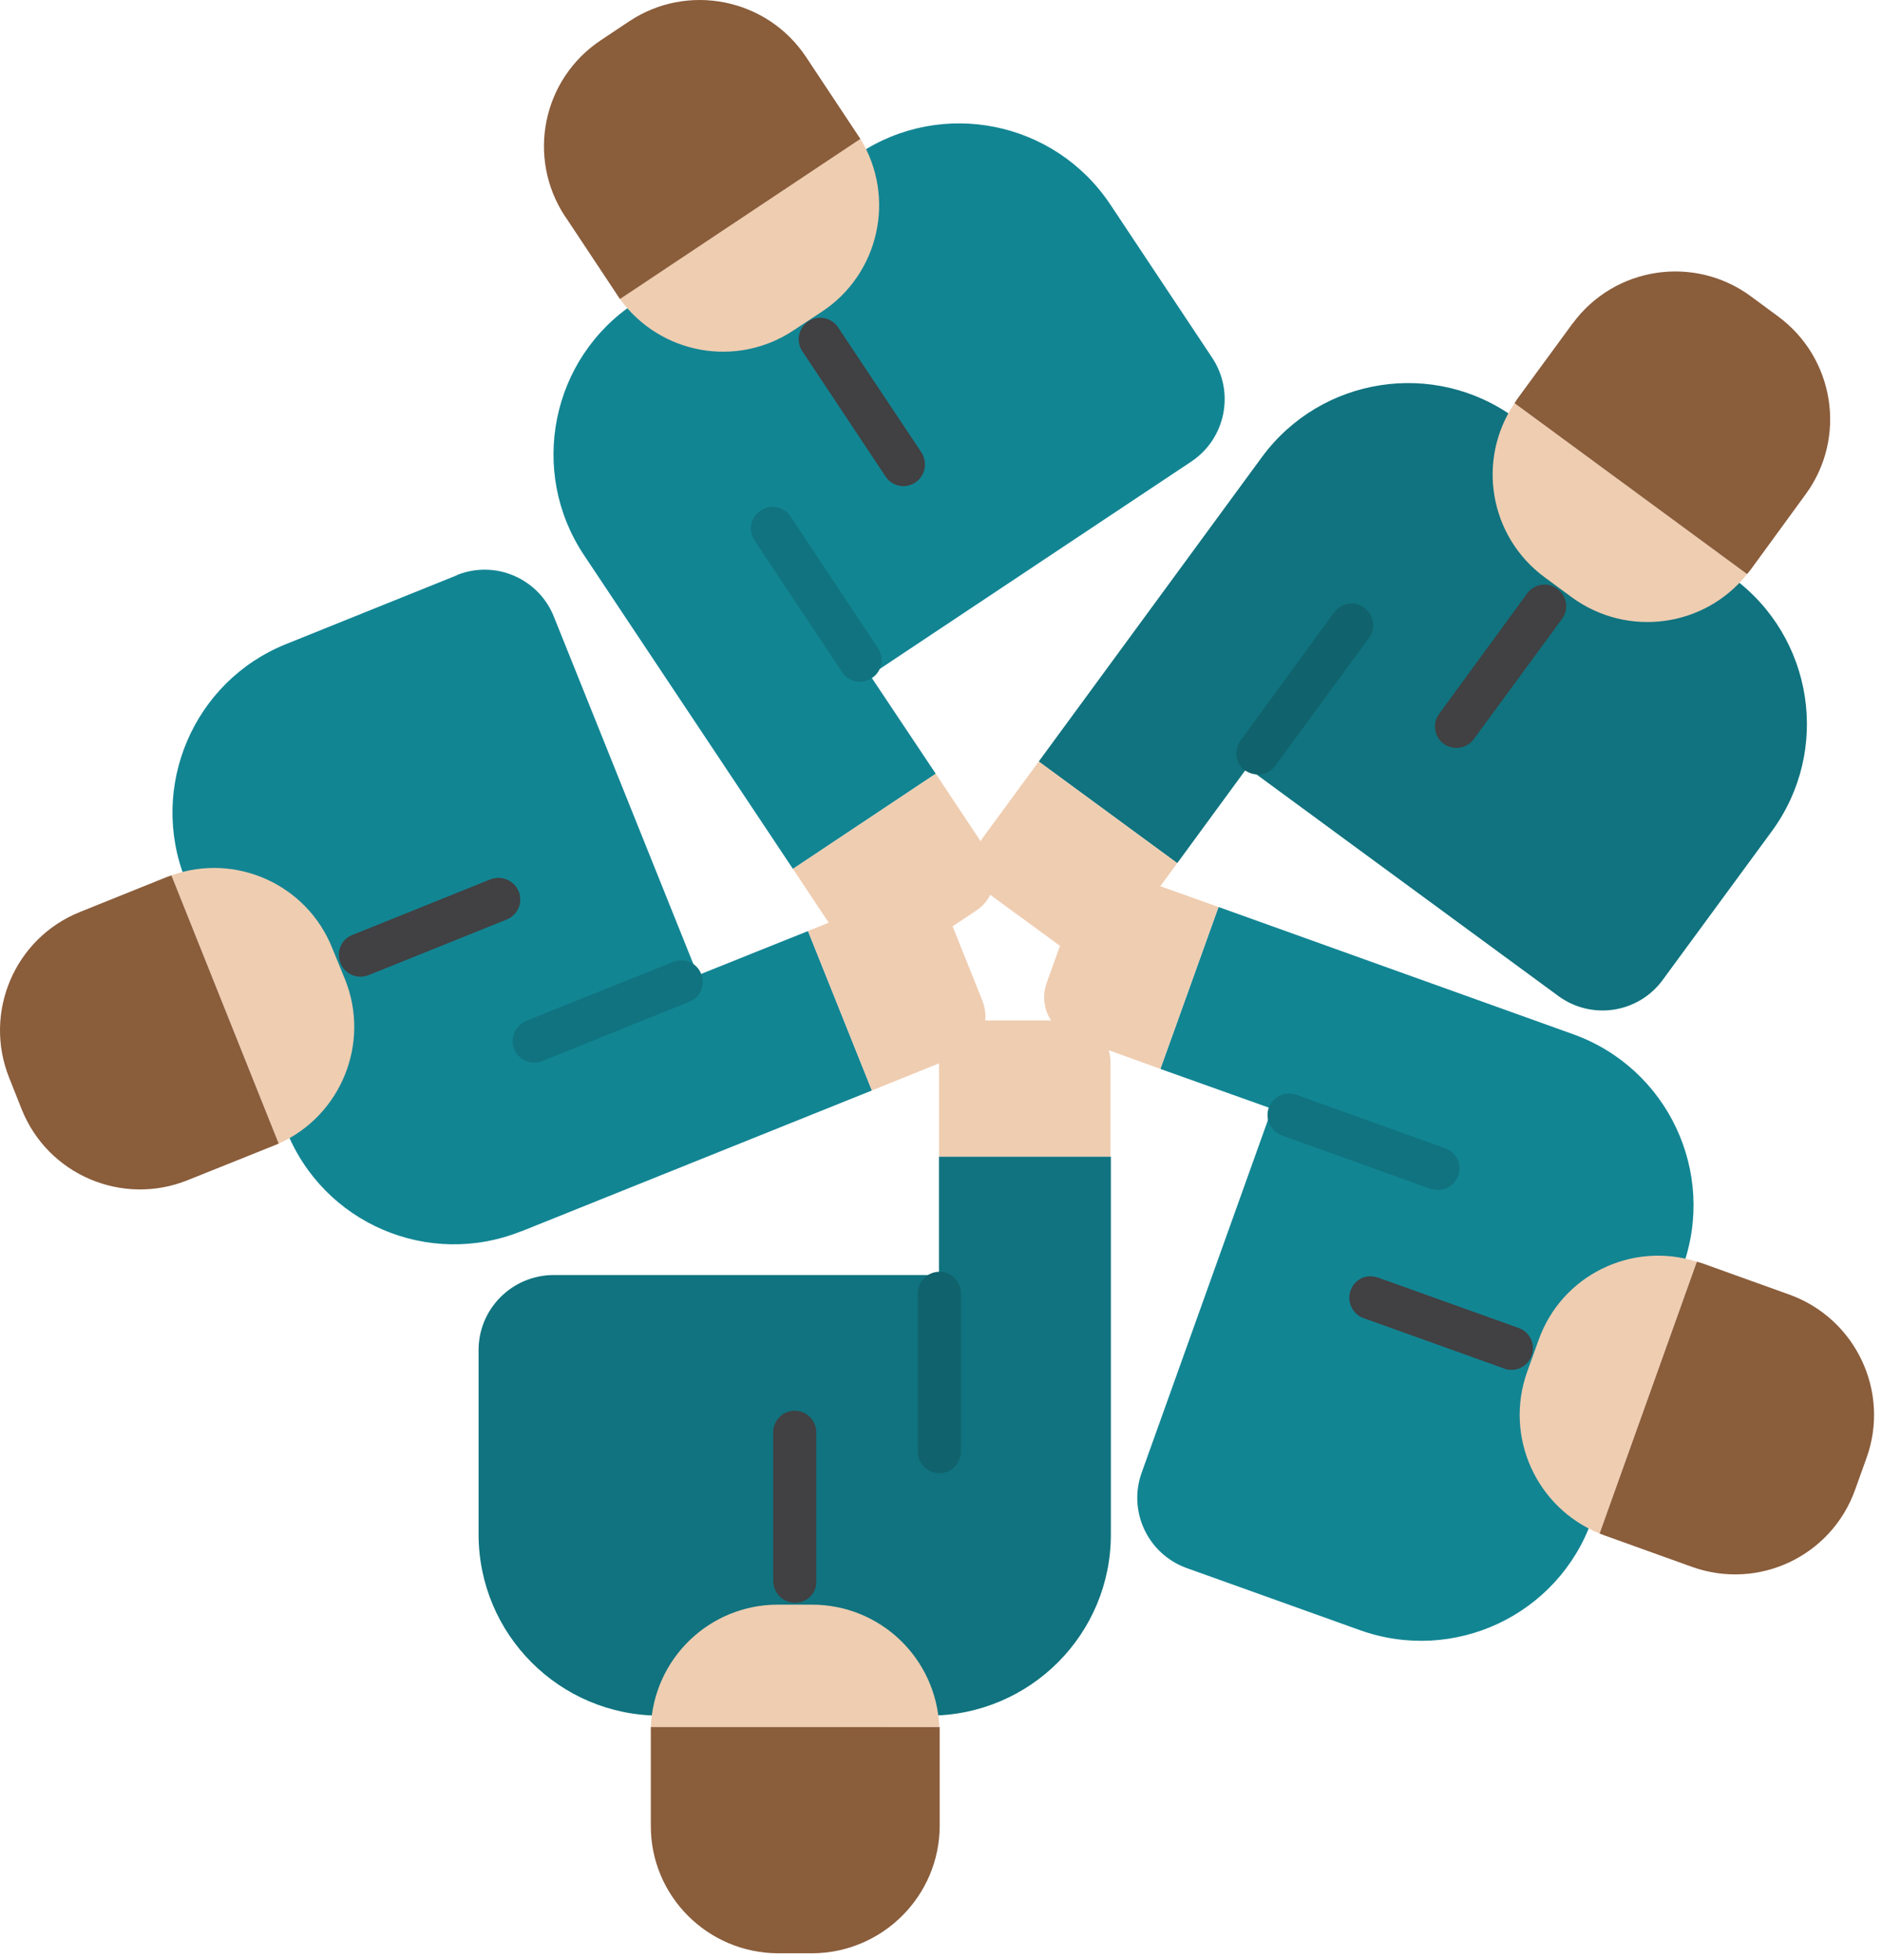 <svg width="244" height="254" viewBox="0 0 244 254" fill="none" xmlns="http://www.w3.org/2000/svg" xmlns:xlink="http://www.w3.org/1999/xlink">
<path d="M144.023,198.748L144.023,149.852L121.738,149.852L121.738,165.205L71.725,165.205C66.375,165.251 62.048,169.578 62.048,174.928L62.048,198.795C62.048,211.775 72.562,222.29 85.542,222.29L85.589,222.29L120.575,222.29C133.555,222.243 144.07,211.729 144.023,198.748Z" fill="#10737F"/>
<path d="M121.784,223.778C121.412,214.892 114.154,207.913 105.268,207.913L100.848,207.913C91.962,207.913 84.704,214.938 84.378,223.824L121.784,223.778Z" fill="#EFCDB1"/>
<path d="M103.037,207.679C101.502,207.632 100.292,206.423 100.246,204.887L100.246,185.58C100.246,184.044 101.502,182.788 103.037,182.788C104.572,182.788 105.829,184.044 105.829,185.58L105.829,204.887C105.875,206.423 104.665,207.632 103.13,207.679L103.084,207.679L103.037,207.679Z" fill="#414042"/>
<path d="M121.831,236.522L121.831,223.775L84.379,223.775L84.379,236.522C84.332,245.641 91.729,253.038 100.848,253.085L100.895,253.085L105.314,253.085C114.433,253.038 121.831,245.641 121.831,236.522Z" fill="#8A5D3B"/>
<path d="M121.785,190.884C120.25,190.884 118.994,189.628 118.994,188.093L118.994,167.576C118.994,166.04 120.25,164.784 121.785,164.784C123.32,164.784 124.577,166.04 124.577,167.576L124.577,188.093C124.577,189.628 123.32,190.884 121.785,190.884Z" fill="#10626C"/>
<path d="M143.978,149.85L143.978,137.661C143.978,134.637 141.559,132.217 138.535,132.217L127.183,132.217C124.159,132.217 121.74,134.637 121.74,137.661L121.74,149.85L143.978,149.85Z" fill="#EFCDB1"/>
<path d="M204.038,134.033L157.98,117.517L150.443,138.499L164.912,143.663L148.024,190.792C146.209,195.817 148.814,201.353 153.839,203.167L176.31,211.216C188.546,215.589 201.991,209.262 206.365,197.026L218.182,164.087C222.555,151.898 216.228,138.452 204.038,134.033Z" fill="#128593"/>
<path d="M219.995,163.481C211.528,160.783 202.456,165.249 199.478,173.624L197.989,177.764C195.012,186.139 199.152,195.35 207.387,198.7L219.995,163.481Z" fill="#EFCDB1"/>
<path d="M195.897,177.486C195.571,177.486 195.246,177.439 194.967,177.3L176.776,170.786C175.334,170.275 174.589,168.646 175.101,167.204C175.613,165.762 177.148,165.017 178.59,165.529L178.637,165.529L196.828,172.042C198.27,172.508 199.107,174.09 198.596,175.578C198.223,176.741 197.107,177.532 195.897,177.486Z" fill="#414042"/>
<path d="M232.045,167.76L220.647,163.666L219.996,163.48L207.388,198.699L207.993,198.932L219.391,203.026C227.998,206.096 237.442,201.63 240.513,193.023L242.002,188.882C245.072,180.322 240.606,170.878 232.045,167.76Z" fill="#8A5D3B"/>
<path d="M186.407,154.181L185.477,154.041L166.169,147.109C164.727,146.598 163.983,144.969 164.494,143.527C165.006,142.085 166.635,141.34 168.077,141.852L187.384,148.784C188.827,149.296 189.571,150.831 189.059,152.274L189.059,152.32C188.64,153.437 187.617,154.181 186.407,154.181Z" fill="#10737F"/>
<path d="M157.979,117.516L146.488,113.422C143.65,112.398 140.533,113.887 139.509,116.678L139.509,116.725L135.694,127.379C134.671,130.217 136.16,133.334 138.951,134.358L138.998,134.358L150.443,138.498L157.979,117.516Z" fill="#EFCDB1"/>
<path d="M163.609,59.219L134.671,98.671L152.629,111.838L161.701,99.462L202.038,129.051C206.364,132.215 212.413,131.285 215.576,126.958L229.719,107.697C237.396,97.229 235.116,82.527 224.648,74.851L196.408,54.148C185.94,46.518 171.285,48.797 163.609,59.219Z" fill="#10737F"/>
<path d="M196.363,52.241C191.385,59.592 193.106,69.548 200.271,74.805L203.807,77.41C210.971,82.621 220.974,81.318 226.51,74.386L196.363,52.241Z" fill="#EFCDB1"/>
<path d="M188.825,96.905C188.22,96.905 187.662,96.719 187.197,96.393C185.941,95.463 185.661,93.742 186.592,92.485L197.99,76.9C198.921,75.644 200.642,75.365 201.898,76.295C203.154,77.225 203.434,78.947 202.503,80.203L191.058,95.789C190.546,96.486 189.709,96.905 188.825,96.905Z" fill="#414042"/>
<path d="M203.851,41.959L196.686,51.729L196.361,52.241L226.508,74.386L226.927,73.874L234.092,64.058C239.489,56.707 237.86,46.379 230.509,40.982L226.974,38.376C219.623,32.98 209.295,34.561 203.898,41.912C203.851,41.912 203.851,41.959 203.851,41.959Z" fill="#8A5D3B"/>
<path d="M163.098,97.554L175.24,81.038Z" fill="#10626C"/>
<path d="M163.097,100.345C162.492,100.345 161.934,100.159 161.422,99.833C160.166,98.902 159.933,97.181 160.864,95.925L172.96,79.362C173.891,78.106 175.612,77.827 176.868,78.757C178.124,79.688 178.404,81.409 177.473,82.665L165.33,99.228C164.818,99.926 163.981,100.345 163.097,100.345Z" fill="#10626C"/>
<path d="M134.671,98.671L127.46,108.487C125.692,110.906 126.204,114.303 128.623,116.117L137.788,122.817C140.207,124.585 143.604,124.073 145.418,121.653L152.629,111.837L134.671,98.671Z" fill="#EFCDB1"/>
<path d="M67.632,159.529L113.039,141.291L104.758,120.635L90.475,126.357L71.819,79.926C69.865,74.995 64.282,72.529 59.304,74.483C59.304,74.483 59.258,74.483 59.258,74.529L37.066,83.462C25.062,88.3 19.247,101.978 24.039,113.982L37.112,146.455C41.904,158.505 55.536,164.367 67.585,159.529L67.632,159.529Z" fill="#128593"/>
<path d="M36.134,148.177C44.229,144.548 48.044,135.15 44.741,126.915L43.066,122.821C39.763,114.586 30.551,110.446 22.223,113.423L36.134,148.177Z" fill="#EFCDB1"/>
<path d="M46.695,126.544C45.578,126.544 44.555,125.846 44.136,124.776C43.578,123.333 44.229,121.705 45.672,121.147L63.583,113.936C65.025,113.377 66.654,114.075 67.259,115.517C67.817,116.96 67.119,118.588 65.677,119.146L47.765,126.357C47.439,126.497 47.067,126.544 46.695,126.544Z" fill="#414042"/>
<path d="M24.317,152.92L35.575,148.408L36.134,148.175L22.223,113.421L21.572,113.654L10.359,118.167C1.892,121.563 -2.202,131.194 1.194,139.661L2.822,143.755C6.219,152.222 15.849,156.317 24.317,152.92Z" fill="#8A5D3B"/>
<path d="M69.306,137.662C67.771,137.708 66.468,136.499 66.468,134.963C66.422,133.8 67.166,132.73 68.236,132.265L87.265,124.635C88.707,124.077 90.335,124.728 90.894,126.17C91.498,127.566 90.847,129.194 89.451,129.753C89.405,129.753 89.405,129.753 89.358,129.799L70.33,137.476C70.004,137.615 69.679,137.662 69.306,137.662Z" fill="#10737F"/>
<path d="M113.038,141.291L124.343,136.731C127.134,135.615 128.484,132.451 127.367,129.66L123.133,119.099C122.017,116.307 118.853,114.958 116.062,116.075L104.756,120.634L113.038,141.291Z" fill="#EFCDB1"/>
<path d="M75.68,71.874L102.803,112.583L121.32,100.254L112.806,87.507L154.492,59.778C158.911,56.801 160.121,50.799 157.143,46.333L143.931,26.467C136.719,15.673 122.157,12.742 111.364,19.907L82.24,39.308C71.446,46.472 68.515,61.081 75.68,71.874Z" fill="#128593"/>
<path d="M80.379,38.747C85.59,45.911 95.5,47.726 102.897,42.794L106.572,40.375C113.97,35.49 116.203,25.58 111.551,17.997L80.379,38.747Z" fill="#EFCDB1"/>
<path d="M117.133,62.99C116.202,62.99 115.318,62.525 114.807,61.734L104.106,45.637C103.176,44.381 103.455,42.659 104.664,41.729C105.921,40.798 107.642,41.077 108.572,42.287C108.619,42.38 108.712,42.473 108.759,42.566L119.459,58.617C120.296,59.92 119.971,61.641 118.668,62.525C118.203,62.804 117.691,62.99 117.133,62.99Z" fill="#414042"/>
<path d="M73.307,28.095L80.007,38.191L80.379,38.749L111.55,17.999L111.178,17.441L104.478,7.345C99.407,-0.238 89.126,-2.285 81.542,2.786L77.913,5.205C70.33,10.23 68.236,20.418 73.261,28.048L73.307,28.095Z" fill="#8A5D3B"/>
<path d="M111.505,88.345C110.574,88.345 109.69,87.88 109.178,87.089L97.827,70.015C96.943,68.712 97.315,66.991 98.617,66.153C99.92,65.269 101.641,65.642 102.479,66.898L113.831,83.972C114.668,85.228 114.343,86.95 113.133,87.787C113.086,87.787 113.086,87.834 113.04,87.834C112.575,88.159 112.063,88.345 111.505,88.345Z" fill="#10737F"/>
<path d="M102.805,112.583L109.551,122.725C111.179,125.238 114.529,125.935 116.995,124.307C117.041,124.307 117.041,124.261 117.088,124.261L126.578,117.98C129.091,116.305 129.742,112.909 128.067,110.396L121.321,100.254L102.805,112.583Z" fill="#EFCDB1"/>
</svg>
